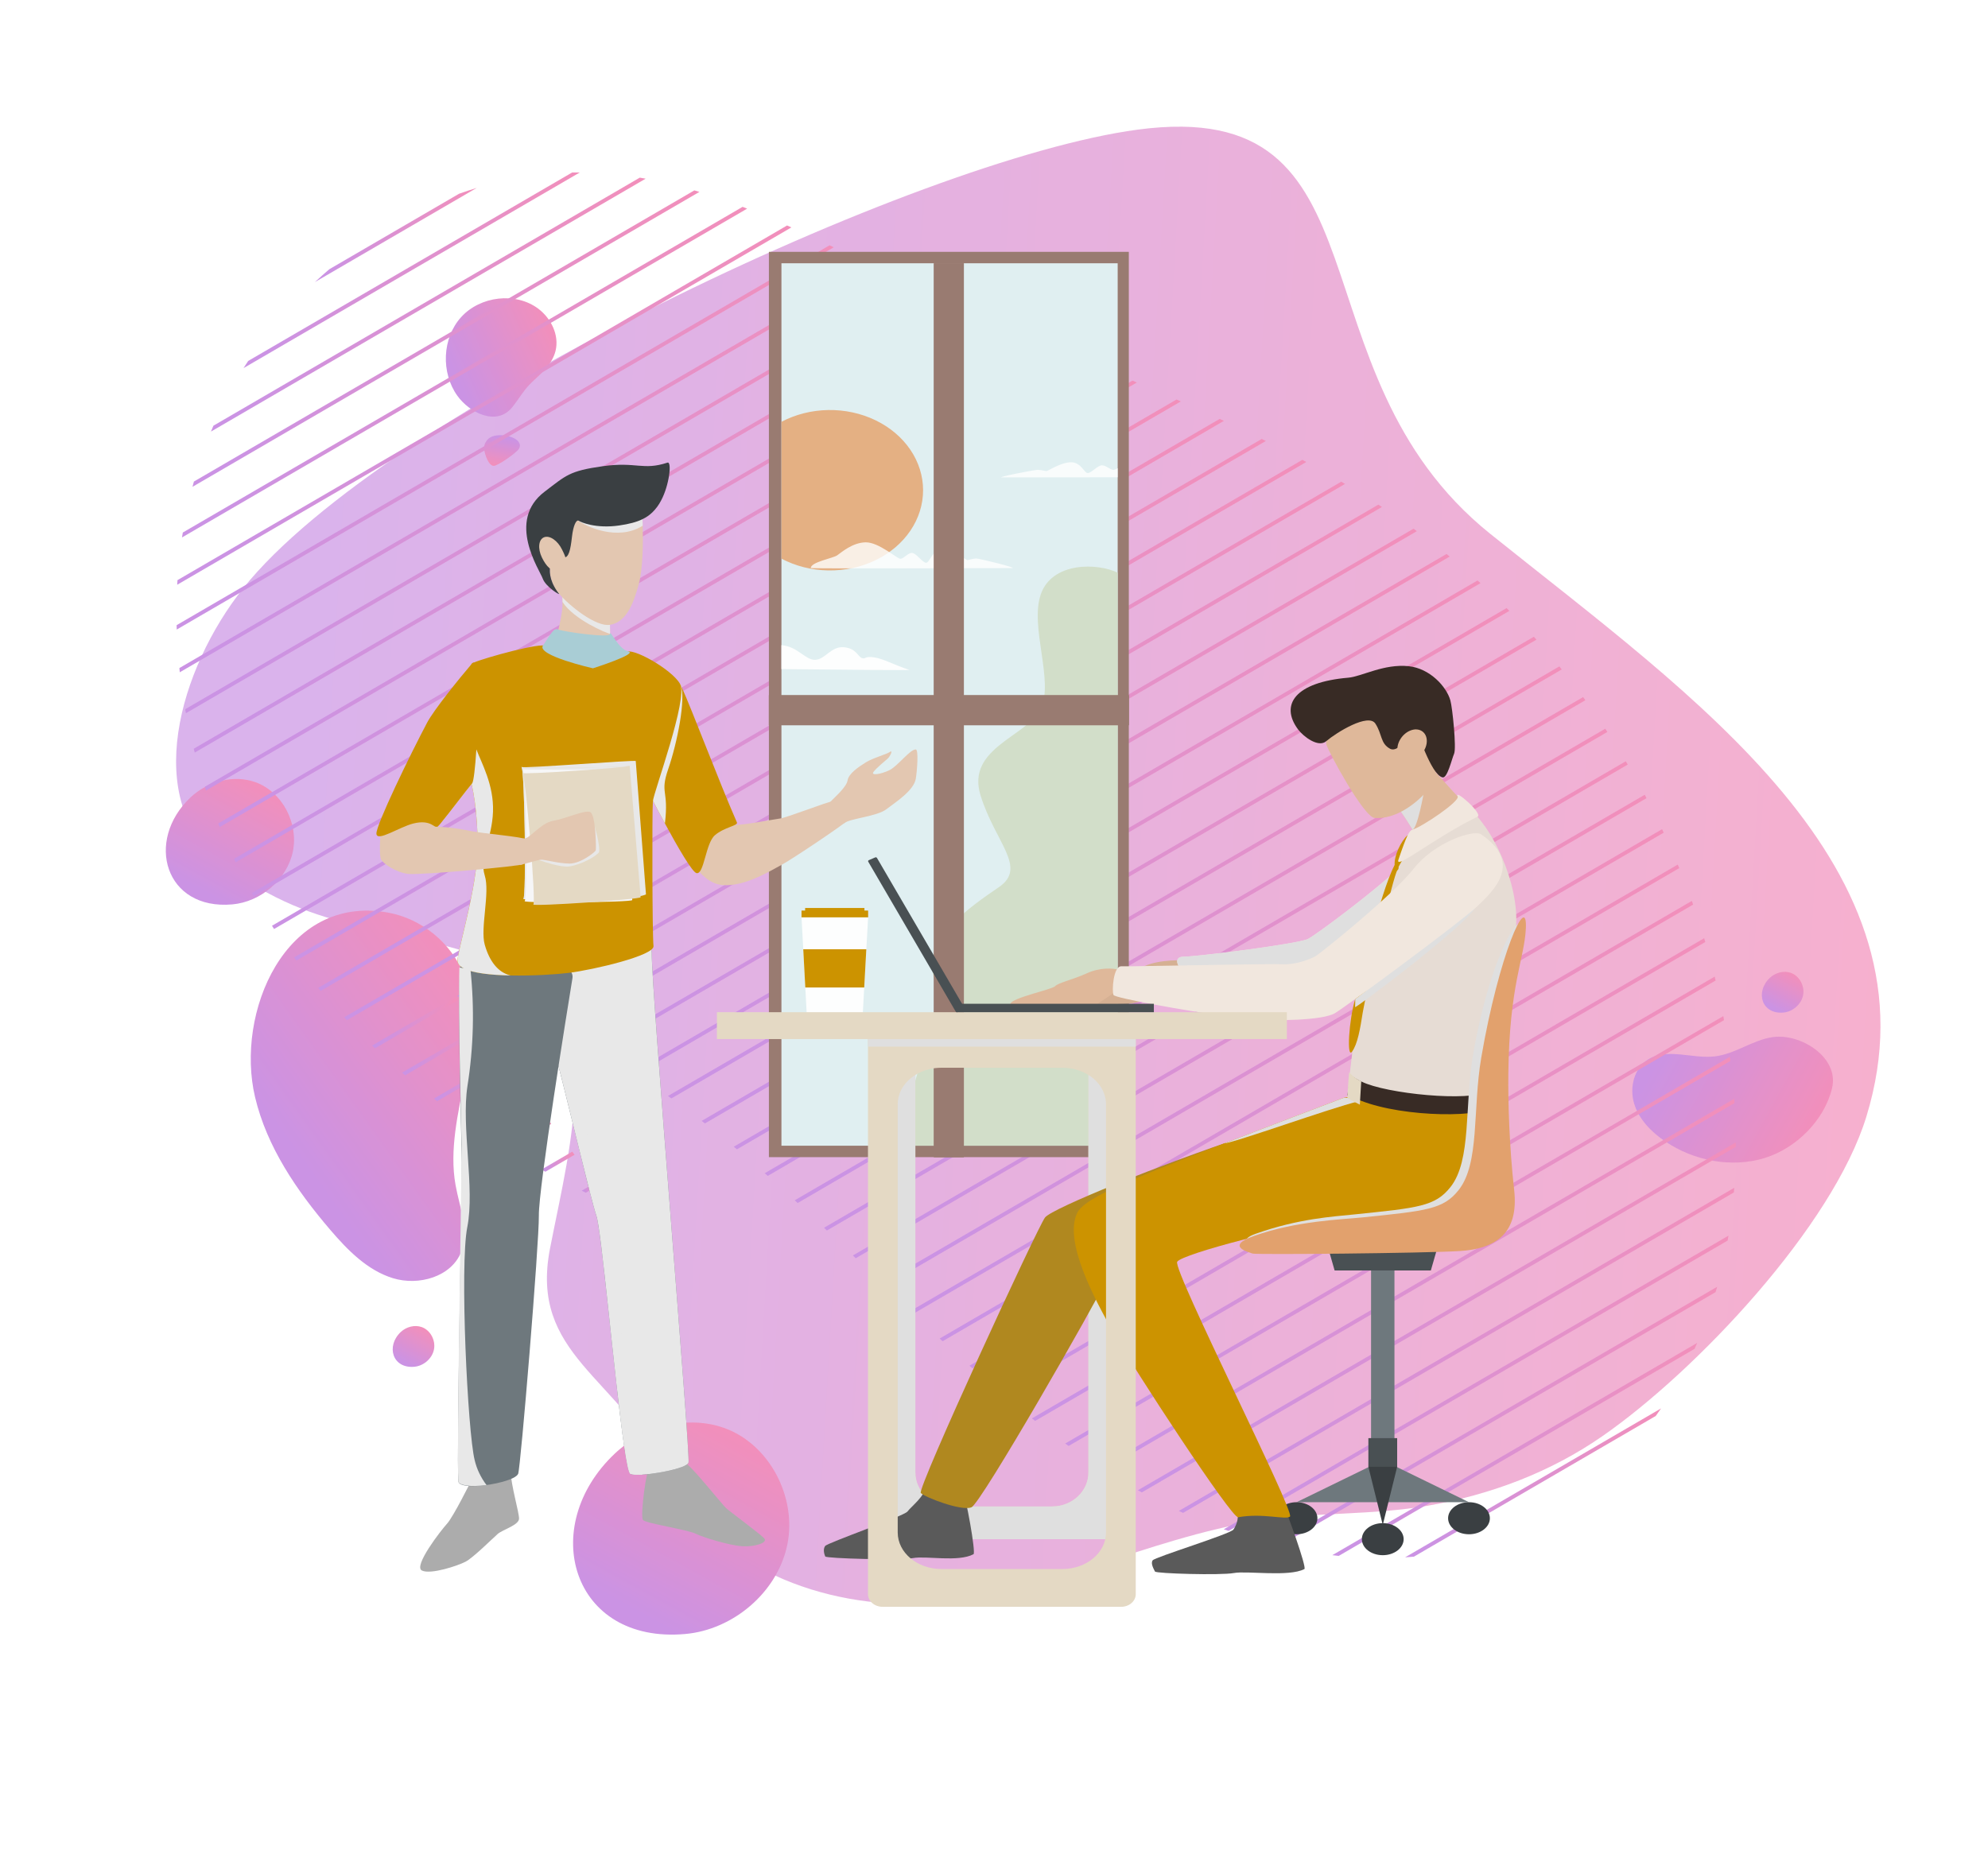 <svg width="199" height="186" viewBox="0 0 199 186" fill="none" xmlns="http://www.w3.org/2000/svg">
<g clip-path="url(#clip0)">
<g opacity="0.7">
<g opacity="0.7" filter="url(#filter0_d)">
<path d="M178.824 103.801C186.476 78.874 161.508 61.769 141.177 45.449C120.847 29.127 131.721 1.525 105.884 4.978C83.661 7.949 30.335 33.351 16.353 50.885C9.93 58.942 6.1 72.217 14.287 78.473C24.127 85.989 31.317 84.178 42.825 88.742C52.976 92.769 49.157 106.256 47.06 116.977C44.964 127.699 53.92 129.768 58.719 139.581C63.234 148.815 74.494 153.137 84.751 152.526C96.144 151.847 106.735 146.019 118.055 144.251C123.725 143.366 129.317 143.741 134.997 142.74C141.255 141.635 147.197 139.409 152.433 135.769C161.84 129.228 175.454 114.781 178.824 103.801Z" fill="url(#paint0_linear)"/>
</g>
<g filter="url(#filter1_d)">
<path d="M30.883 83.377C34.187 83.986 37.115 86.367 38.39 89.479C41.101 96.099 36.346 103.599 37.599 110.637C37.999 112.888 39.002 115.24 38.158 117.359C37.166 119.845 33.901 120.762 31.338 119.975C28.774 119.189 26.796 117.164 25.051 115.124C21.711 111.219 18.712 106.836 17.53 101.838C15.543 93.44 20.523 81.467 30.883 83.377Z" fill="url(#paint1_linear)"/>
</g>
<g filter="url(#filter2_d)">
<path d="M37.781 31.623C36.133 29.319 36.247 25.867 38.158 23.753C40.07 21.639 43.635 21.205 45.895 22.918C47.178 23.89 48.002 25.575 47.608 27.139C47.276 28.457 46.237 29.338 45.284 30.228C44.449 31.008 43.989 31.878 43.296 32.751C41.723 34.733 38.994 33.318 37.781 31.623Z" fill="url(#paint2_linear)"/>
</g>
<g filter="url(#filter3_d)">
<path d="M32.115 125.363C32.672 124.839 33.515 124.615 34.227 124.873C35.097 125.188 35.627 126.21 35.437 127.124C35.247 128.039 34.394 128.761 33.471 128.842C31.282 129.037 30.62 126.773 32.115 125.363Z" fill="url(#paint3_linear)"/>
</g>
<g filter="url(#filter4_d)">
<path d="M53.551 137.527C56.444 134.805 60.824 133.642 64.522 134.98C69.04 136.615 71.792 141.923 70.809 146.673C69.82 151.425 65.391 155.174 60.592 155.598C49.225 156.609 45.785 144.847 53.551 137.527Z" fill="url(#paint4_linear)"/>
</g>
<g filter="url(#filter5_d)">
<path d="M11.079 71.83C12.795 70.215 15.393 69.526 17.587 70.32C20.267 71.289 21.899 74.438 21.316 77.255C20.729 80.074 18.102 82.297 15.256 82.549C8.514 83.148 6.473 76.172 11.079 71.83Z" fill="url(#paint5_linear)"/>
</g>
<g filter="url(#filter6_d)">
<path d="M43.957 36.923C43.751 37.295 41.835 38.66 41.413 38.644C40.899 38.624 40.517 37.488 40.463 36.971C40.408 36.453 40.738 35.926 41.215 35.725C42.343 35.251 44.511 35.922 43.957 36.923Z" fill="url(#paint6_linear)"/>
</g>
<g filter="url(#filter7_d)">
<path d="M169.166 89.899C169.723 89.375 170.566 89.151 171.278 89.409C172.148 89.724 172.677 90.746 172.488 91.66C172.298 92.575 171.445 93.297 170.521 93.378C168.333 93.573 167.671 91.309 169.166 89.899Z" fill="url(#paint7_linear)"/>
</g>
<g filter="url(#filter8_d)">
<path d="M169.422 95.841C167.408 96.141 165.683 97.526 163.66 97.765C161.414 98.03 158.902 96.887 156.987 98.067C155.571 98.939 155.095 100.878 155.573 102.474C156.051 104.07 157.299 105.343 158.688 106.281C161.579 108.232 165.344 108.961 168.659 107.937C171.791 106.969 174.611 104.18 175.389 100.958C176.136 97.869 172.239 95.421 169.422 95.841Z" fill="url(#paint8_linear)"/>
</g>
<g filter="url(#filter9_d)">
<path d="M40.643 84.91C41.609 84.271 43.089 84.665 43.631 85.689C44.174 86.713 43.687 88.138 42.643 88.64C41.598 89.141 40.198 88.651 39.67 87.619C39.143 86.586 39.549 85.186 40.533 84.575" fill="url(#paint9_linear)"/>
</g>
<path d="M144.799 55.464L133.327 62.14L133.095 62.275L100.035 81.513L99.804 81.648L66.743 100.887L66.512 101.021L59.496 105.104C59.629 105.176 59.764 105.243 59.896 105.316L66.706 101.354L66.936 101.219L99.998 81.98L100.228 81.846L133.289 62.608L133.52 62.473L145.117 55.724C145.012 55.638 144.906 55.551 144.799 55.464Z" fill="url(#paint10_linear)"/>
<path d="M129.451 55.482L129.22 55.617L96.159 74.855L95.929 74.989L62.868 94.228L62.637 94.362L50.85 101.222C51.007 101.277 51.162 101.338 51.319 101.394L62.83 94.696L63.06 94.561L96.121 75.323L96.352 75.188L129.412 55.95L129.644 55.815L138.337 50.757C138.216 50.678 138.094 50.602 137.973 50.523L129.451 55.482Z" fill="url(#paint11_linear)"/>
<path d="M125.577 48.824L125.345 48.959L92.285 68.197L92.054 68.331L58.993 87.57L58.762 87.704L34.451 101.852C34.542 101.948 34.632 102.044 34.723 102.14L58.956 88.038L59.187 87.904L92.248 68.665L92.479 68.531L125.539 49.292L125.771 49.157L130.765 46.252C130.632 46.179 130.498 46.109 130.364 46.038L125.577 48.824Z" fill="url(#paint12_linear)"/>
<path d="M121.703 42.165L121.471 42.3L88.411 61.538L88.18 61.673L55.119 80.912L54.889 81.046L29.436 95.857C29.513 95.961 29.592 96.064 29.67 96.168L55.083 81.379L55.313 81.245L88.375 62.006L88.605 61.872L121.666 42.634L121.897 42.499L122.52 42.136C122.378 42.071 122.235 42.005 122.092 41.939L121.703 42.165Z" fill="url(#paint13_linear)"/>
<path d="M131.391 58.811L131.159 58.946L98.099 78.184L97.868 78.319L64.807 97.558L64.576 97.692L55.391 103.037C55.532 103.101 55.67 103.174 55.81 103.238L64.77 98.025L65.001 97.89L98.062 78.651L98.293 78.517L131.353 59.279L131.585 59.144L141.832 53.181C141.719 53.097 141.607 53.014 141.494 52.932L131.391 58.811Z" fill="url(#paint14_linear)"/>
<path d="M127.515 52.152L127.283 52.287L94.223 71.525L93.992 71.66L60.931 90.899L60.7 91.033L45.74 99.738C45.919 99.779 46.095 99.831 46.274 99.873L60.894 91.366L61.124 91.231L94.185 71.993L94.416 71.858L127.476 52.62L127.708 52.485L134.641 48.451C134.514 48.376 134.389 48.3 134.262 48.226L127.515 52.152Z" fill="url(#paint15_linear)"/>
<path d="M123.641 45.494L123.409 45.629L90.349 64.867L90.118 65.001L57.057 84.24L56.826 84.375L31.846 98.911C31.93 99.011 32.012 99.112 32.096 99.212L57.02 84.708L57.251 84.574L90.312 65.335L90.543 65.201L123.603 45.962L123.835 45.828L126.714 44.152C126.576 44.083 126.439 44.014 126.302 43.946L123.641 45.494Z" fill="url(#paint16_linear)"/>
<path d="M167.946 86.56L152.7 95.432L152.468 95.567L119.408 114.805L119.177 114.939L91.137 131.257C91.234 131.349 91.331 131.442 91.427 131.533L119.371 115.272L119.602 115.138L152.662 95.9L152.894 95.765L168.095 86.919C168.046 86.8 167.996 86.68 167.946 86.56Z" fill="url(#paint17_linear)"/>
<path d="M148.825 88.773L148.593 88.908L115.533 108.146L115.302 108.281L85.371 125.698C85.467 125.791 85.564 125.884 85.66 125.977L115.497 108.614L115.727 108.48L148.788 89.242L149.019 89.107L164.82 79.912C164.759 79.799 164.699 79.685 164.639 79.571L148.825 88.773Z" fill="url(#paint18_linear)"/>
<path d="M144.952 82.115L144.72 82.25L111.66 101.489L111.429 101.623L79.549 120.175C79.648 120.266 79.746 120.358 79.845 120.449L111.623 101.957L111.854 101.822L144.914 82.584L145.146 82.449L160.9 73.282C160.83 73.174 160.76 73.065 160.689 72.958L144.952 82.115Z" fill="url(#paint19_linear)"/>
<path d="M141.077 75.457L140.845 75.592L107.785 94.83L107.554 94.965L74.493 114.203L74.262 114.338L73.451 114.81C73.556 114.898 73.66 114.986 73.765 115.074L74.456 114.671L74.687 114.537L107.748 95.298L107.979 95.164L141.039 75.925L141.271 75.791L156.333 67.025C156.252 66.924 156.173 66.821 156.089 66.721L141.077 75.457Z" fill="url(#paint20_linear)"/>
<path d="M137.202 68.799L136.97 68.934L103.91 88.173L103.679 88.307L70.618 107.546L70.387 107.68L66.865 109.729C66.98 109.811 67.092 109.895 67.206 109.976L70.581 108.013L70.811 107.878L103.873 88.64L104.103 88.505L137.164 69.267L137.395 69.132L151.094 61.161C151 61.066 150.904 60.974 150.81 60.88L137.202 68.799Z" fill="url(#paint21_linear)"/>
<path d="M150.762 92.103L150.531 92.238L117.47 111.476L117.24 111.611L88.248 128.481C88.344 128.574 88.441 128.667 88.537 128.76L117.434 111.944L117.665 111.81L150.725 92.572L150.956 92.437L166.539 83.369C166.484 83.252 166.429 83.135 166.374 83.018L150.762 92.103Z" fill="url(#paint22_linear)"/>
<path d="M146.888 85.445L146.657 85.58L113.596 104.818L113.365 104.952L82.481 122.925C82.578 123.017 82.675 123.108 82.773 123.201L113.56 105.286L113.79 105.152L146.851 85.913L147.082 85.778L162.94 76.55C162.874 76.44 162.81 76.329 162.744 76.218L146.888 85.445Z" fill="url(#paint23_linear)"/>
<path d="M143.013 78.786L142.781 78.921L109.721 98.159L109.49 98.293L76.547 117.464C76.649 117.554 76.752 117.641 76.854 117.732L109.684 98.627L109.915 98.493L142.976 79.254L143.207 79.12L158.697 70.106C158.621 70.001 158.547 69.895 158.469 69.792L143.013 78.786Z" fill="url(#paint24_linear)"/>
<path d="M139.14 72.128L138.908 72.263L105.848 91.501L105.617 91.636L72.556 110.874L72.325 111.009L70.232 112.227C70.342 112.312 70.454 112.394 70.564 112.48L72.519 111.342L72.75 111.208L105.811 91.969L106.042 91.835L139.102 72.597L139.334 72.462L153.802 64.042C153.715 63.945 153.627 63.847 153.538 63.75L139.14 72.128Z" fill="url(#paint25_linear)"/>
<path d="M135.266 65.47L135.034 65.605L101.974 84.843L101.743 84.977L68.682 104.216L68.451 104.351L63.299 107.349C63.422 107.426 63.544 107.503 63.666 107.581L68.645 104.683L68.875 104.549L101.937 85.31L102.167 85.176L135.228 65.937L135.459 65.803L148.204 58.386C148.104 58.296 148.004 58.206 147.903 58.116L135.266 65.47Z" fill="url(#paint26_linear)"/>
<path d="M168.198 122.065L167.966 122.2L134.906 141.438L134.675 141.573L117.998 151.277C118.142 151.343 118.284 151.409 118.427 151.473L134.868 141.906L135.099 141.772L168.159 122.533L168.39 122.398L173.564 119.388C173.577 119.233 173.585 119.078 173.596 118.924L168.198 122.065Z" fill="url(#paint27_linear)"/>
<path d="M164.324 115.408L164.092 115.543L131.032 134.781L130.801 134.915L110.148 146.934C110.269 147.011 110.387 147.094 110.508 147.17L130.995 135.248L131.226 135.114L164.286 115.875L164.518 115.74L173.624 110.442C173.614 110.299 173.602 110.157 173.591 110.015L164.324 115.408Z" fill="url(#paint28_linear)"/>
<path d="M160.449 108.749L160.218 108.884L127.157 128.123L126.927 128.257L103.293 142.01C103.401 142.096 103.509 142.182 103.617 142.266L127.119 128.59L127.35 128.456L160.41 109.218L160.642 109.083L172.576 102.138C172.551 102.004 172.529 101.869 172.504 101.734L160.449 108.749Z" fill="url(#paint29_linear)"/>
<path d="M156.576 102.09L156.344 102.225L123.284 121.463L123.053 121.598L97.041 136.734C97.142 136.825 97.243 136.915 97.343 137.004L123.246 121.93L123.477 121.796L156.538 102.558L156.769 102.423L170.702 94.315C170.664 94.188 170.624 94.064 170.586 93.937L156.576 102.09Z" fill="url(#paint30_linear)"/>
<path d="M170.135 125.394L169.904 125.529L136.843 144.768L136.613 144.902L122.5 153.114C122.66 153.171 122.821 153.224 122.98 153.28L136.806 145.235L137.037 145.1L170.097 125.862L170.329 125.727L172.94 124.208C172.969 124.043 172.997 123.878 173.025 123.713L170.135 125.394Z" fill="url(#paint31_linear)"/>
<path d="M166.261 118.736L166.029 118.871L132.969 138.109L132.738 138.243L113.902 149.204C114.034 149.276 114.167 149.347 114.298 149.419L132.931 138.577L133.161 138.442L166.222 119.204L166.453 119.069L173.756 114.82C173.757 114.67 173.76 114.521 173.759 114.372L166.261 118.736Z" fill="url(#paint32_linear)"/>
<path d="M162.387 112.079L162.155 112.214L129.095 131.452L128.864 131.586L106.625 144.527C106.74 144.609 106.856 144.69 106.971 144.772L129.057 131.919L129.288 131.785L162.348 112.546L162.58 112.411L173.213 106.224C173.194 106.086 173.178 105.948 173.16 105.81L162.387 112.079Z" fill="url(#paint33_linear)"/>
<path d="M158.513 105.42L158.281 105.555L125.221 124.793L124.99 124.927L100.104 139.409C100.208 139.497 100.315 139.583 100.419 139.671L125.184 125.26L125.415 125.126L158.475 105.887L158.707 105.752L171.738 98.169C171.706 98.039 171.673 97.91 171.641 97.78L158.513 105.42Z" fill="url(#paint34_linear)"/>
<path d="M154.638 98.761L154.406 98.896L121.346 118.135L121.115 118.269L94.057 134.015C94.156 134.106 94.254 134.198 94.353 134.289L121.31 118.602L121.541 118.468L154.601 99.23L154.833 99.095L169.486 90.568C169.442 90.444 169.397 90.322 169.353 90.199L154.638 98.761Z" fill="url(#paint35_linear)"/>
<path d="M171.89 128.831L171.842 128.859L138.782 148.097L138.551 148.231L127.539 154.64C127.72 154.684 127.903 154.726 128.085 154.768L138.746 148.565L138.976 148.431L171.735 129.368C171.787 129.188 171.839 129.011 171.89 128.831Z" fill="url(#paint36_linear)"/>
<path d="M142.425 154.889L140.65 155.922C140.945 155.903 141.238 155.881 141.532 155.855L142.619 155.223L142.85 155.088L165.741 141.768C165.921 141.517 166.101 141.266 166.275 141.011L142.656 154.755L142.425 154.889Z" fill="url(#paint37_linear)"/>
<path d="M140.488 151.561L133.367 155.705C133.58 155.73 133.792 155.758 134.005 155.779L140.681 151.894L140.912 151.76L169.63 135.048C169.72 134.851 169.803 134.65 169.89 134.452L140.719 151.427L140.488 151.561Z" fill="url(#paint38_linear)"/>
<path d="M45.955 19.396L32.975 26.95C32.481 27.37 31.995 27.8 31.52 28.242L47.719 18.815C47.127 18.995 46.538 19.188 45.955 19.396Z" fill="url(#paint39_linear)"/>
<path d="M27.959 34.771L28.19 34.636L58.04 17.266C57.783 17.266 57.525 17.264 57.269 17.27L27.997 34.303L27.767 34.437L24.845 36.137C24.688 36.377 24.53 36.614 24.377 36.855L27.959 34.771Z" fill="url(#paint40_linear)"/>
<path d="M47.332 68.063L47.563 67.929L80.624 48.69L80.855 48.556L104.888 34.57C104.739 34.508 104.591 34.446 104.442 34.383L80.662 48.221L80.431 48.356L47.37 67.595L47.139 67.729L21.843 82.449C21.892 82.569 21.943 82.688 21.993 82.808L47.332 68.063Z" fill="url(#paint41_linear)"/>
<path d="M43.458 61.405L43.688 61.271L76.749 42.032L76.98 41.897L96.074 30.786C95.93 30.721 95.785 30.657 95.641 30.592L76.787 41.563L76.556 41.697L43.495 60.936L43.264 61.071L19.39 74.964C19.423 75.093 19.46 75.221 19.493 75.35L43.458 61.405Z" fill="url(#paint42_linear)"/>
<path d="M39.584 54.746L39.814 54.612L72.876 35.373L73.106 35.239L87.619 26.794C87.48 26.725 87.342 26.657 87.204 26.59L72.914 34.906L72.683 35.04L39.622 54.279L39.391 54.413L17.955 66.887C17.969 67.028 17.981 67.168 17.996 67.308L39.584 54.746Z" fill="url(#paint43_linear)"/>
<path d="M35.709 48.088L35.94 47.954L69.001 28.715L69.232 28.581L79.219 22.769C79.075 22.704 78.931 22.639 78.788 22.574L69.038 28.248L68.808 28.382L35.746 47.621L35.516 47.755L17.766 58.084C17.756 58.237 17.747 58.392 17.738 58.546L35.709 48.088Z" fill="url(#paint44_linear)"/>
<path d="M31.833 41.429L32.063 41.295L65.124 22.056L65.355 21.922L70.012 19.212C69.843 19.16 69.672 19.113 69.502 19.063L65.162 21.589L64.931 21.723L31.87 40.962L31.639 41.096L19.41 48.213C19.36 48.388 19.315 48.565 19.268 48.741L31.833 41.429Z" fill="url(#paint45_linear)"/>
<path d="M45.395 64.734L45.626 64.599L78.687 45.36L78.917 45.226L100.449 32.696C100.302 32.633 100.154 32.571 100.007 32.507L78.724 44.892L78.493 45.026L45.432 64.265L45.202 64.399L20.502 78.772C20.543 78.898 20.582 79.022 20.624 79.148L45.395 64.734Z" fill="url(#paint46_linear)"/>
<path d="M41.521 58.076L41.752 57.941L74.813 38.703L75.044 38.568L91.796 28.82C91.655 28.753 91.515 28.686 91.376 28.618L74.85 38.234L74.62 38.368L41.559 57.607L41.328 57.742L18.538 71.004C18.562 71.138 18.587 71.272 18.612 71.407L41.521 58.076Z" fill="url(#paint47_linear)"/>
<path d="M37.647 51.418L37.877 51.283L70.939 32.044L71.169 31.91L83.459 24.759C83.319 24.691 83.179 24.624 83.04 24.557L70.977 31.577L70.746 31.711L37.685 50.95L37.454 51.084L17.68 62.592C17.683 62.738 17.685 62.885 17.69 63.031L37.647 51.418Z" fill="url(#paint48_linear)"/>
<path d="M33.772 44.759L34.002 44.624L67.064 25.386L67.294 25.251L74.79 20.889C74.638 20.829 74.486 20.767 74.335 20.709L67.101 24.919L66.87 25.053L33.809 44.292L33.578 44.426L18.3 53.317C18.273 53.481 18.243 53.645 18.217 53.81L33.772 44.759Z" fill="url(#paint49_linear)"/>
<path d="M29.896 38.101L30.127 37.967L63.188 18.728L63.419 18.594L64.631 17.888C64.434 17.853 64.237 17.819 64.041 17.786L63.225 18.261L62.995 18.395L29.933 37.634L29.703 37.768L21.364 42.621C21.281 42.817 21.198 43.013 21.117 43.21L29.896 38.101Z" fill="url(#paint50_linear)"/>
<path d="M52.835 109.426L52.602 109.117L46.815 112.484C46.931 112.565 47.049 112.644 47.167 112.725L52.835 109.426Z" fill="url(#paint51_linear)"/>
<path d="M48.154 103.238L47.919 102.929L40.244 107.396C40.347 107.485 40.449 107.574 40.552 107.662L48.154 103.238Z" fill="url(#paint52_linear)"/>
<path d="M51.206 74.721L51.437 74.587L84.498 55.348L84.729 55.214L113.803 38.295C113.655 38.232 113.507 38.169 113.359 38.106L84.535 54.879L84.305 55.014L51.244 74.252L51.013 74.387L25.211 89.401C25.275 89.513 25.341 89.624 25.405 89.735L51.206 74.721Z" fill="url(#paint53_linear)"/>
<path d="M50.495 106.331L50.26 106.022L43.432 109.996C43.542 110.081 43.651 110.165 43.761 110.25L50.495 106.331Z" fill="url(#paint54_linear)"/>
<path d="M37.542 104.957L45.812 100.145L45.578 99.835L37.248 104.683C37.345 104.774 37.445 104.865 37.542 104.957Z" fill="url(#paint55_linear)"/>
<path d="M53.145 78.05L53.376 77.916L86.437 58.677L86.668 58.543L118.206 40.19C118.061 40.126 117.915 40.062 117.768 39.998L86.475 58.209L86.244 58.343L53.183 77.582L52.952 77.716L27.225 92.688C27.295 92.796 27.363 92.904 27.434 93.012L53.145 78.05Z" fill="url(#paint56_linear)"/>
<path d="M23.587 86.338L49.271 71.392L49.502 71.258L82.563 52.019L82.794 51.885L109.355 36.429C109.206 36.367 109.057 36.304 108.907 36.242L82.6 51.551L82.369 51.685L49.308 70.924L49.077 71.058L23.419 85.99C23.475 86.106 23.529 86.223 23.587 86.338Z" fill="url(#paint57_linear)"/>
<path d="M57.517 115.615L57.283 115.306L54.205 117.097C54.336 117.17 54.465 117.243 54.596 117.315L57.517 115.615Z" fill="url(#paint58_linear)"/>
<path d="M59.857 118.709L59.622 118.399L58.227 119.211C58.364 119.28 58.502 119.349 58.639 119.417L59.857 118.709Z" fill="url(#paint59_linear)"/>
<path d="M50.404 114.852C50.527 114.929 50.651 115.005 50.775 115.081L55.176 112.52L54.942 112.211L50.404 114.852Z" fill="url(#paint60_linear)"/>
</g>
<path d="M112.995 25.215H76.967V115.855H112.995V25.215Z" fill="#997B71"/>
<path d="M111.88 26.359H78.223V114.71H111.88V26.359Z" fill="#E0EFF1"/>
<path d="M92.402 49.085C92.401 50.512 91.959 51.913 91.122 53.144C90.285 54.375 89.082 55.392 87.638 56.089C86.194 56.787 84.561 57.14 82.906 57.113C81.251 57.086 79.635 56.679 78.223 55.934V42.232C79.635 41.487 81.252 41.08 82.907 41.053C84.563 41.026 86.196 41.38 87.641 42.078C89.085 42.776 90.287 43.793 91.124 45.025C91.961 46.256 92.402 47.658 92.402 49.085Z" fill="#E4B083"/>
<path opacity="0.79" d="M81.158 56.871C81.167 56.27 83.372 55.898 83.8 55.603C84.227 55.307 85.334 54.319 86.653 54.299C87.971 54.279 89.79 55.941 90.125 55.944C90.46 55.948 90.873 55.352 91.291 55.357C91.71 55.362 92.339 56.339 92.705 56.343C93.07 56.347 93.359 54.965 94.365 54.953C95.371 54.941 96.704 56.077 96.829 56.078C96.955 56.08 97.36 55.922 97.725 55.915C98.001 55.91 101.962 56.88 101.29 56.877C99.388 56.869 81.157 56.952 81.158 56.871Z" fill="white"/>
<path opacity="0.79" d="M111.88 46.881V47.786C106.795 47.794 101.168 47.803 100.296 47.799C99.622 47.799 103.586 47.034 103.865 47.038C104.23 47.043 104.63 47.165 104.757 47.165C104.884 47.161 106.222 46.273 107.226 46.282C108.23 46.287 108.518 47.362 108.883 47.362C109.249 47.358 109.877 46.593 110.298 46.588C110.719 46.584 111.129 47.047 111.464 47.043C111.54 47.043 111.682 46.977 111.88 46.881Z" fill="white"/>
<path d="M91.019 67.068C91.162 67.115 84.568 67.063 78.223 66.99V64.592C79.877 64.736 80.618 66.107 81.611 66.063C82.619 66.016 83.177 64.704 84.449 64.801C85.722 64.893 85.888 65.78 86.295 65.893C86.696 66.008 86.523 65.678 87.476 65.814C88.43 65.945 89.416 66.544 91.019 67.068Z" fill="#FDFEFE"/>
<path d="M111.879 57.34V114.71H91.642C88.788 111.764 94.872 102.249 93.543 98.15C92.21 94.054 97.153 90.776 100.007 88.809C102.856 86.843 99.627 84.382 98.151 79.631C96.681 74.875 102.856 73.73 104.189 70.951C105.517 68.171 103.049 62.747 104.189 59.49C105.33 56.23 109.892 56.357 111.879 57.34Z" fill="#D2DEC9"/>
<path d="M94.981 26.36V115.856" stroke="#997B71" stroke-width="3" stroke-miterlimit="10"/>
<path d="M94.981 26.36V115.856" stroke="#997B71" stroke-width="3" stroke-miterlimit="10"/>
<path d="M112.996 71.107H76.965" stroke="#997B71" stroke-width="3" stroke-miterlimit="10"/>
<path d="M112.996 71.107H76.965" stroke="#997B71" stroke-width="3" stroke-miterlimit="10"/>
<path d="M86.9 91.843L86.72 95.041L86.51 98.87L86.371 101.379H80.745L80.612 98.87L80.407 95.041L80.232 91.843H86.9Z" fill="#FDFEFE"/>
<path d="M86.719 95.042L86.509 98.87H80.611L80.406 95.042H86.719Z" fill="#CC9300"/>
<path d="M86.9 91.166H80.232V91.844H86.9V91.166Z" fill="#CC9300"/>
<path d="M86.531 90.908H80.594V91.423H86.531V90.908Z" fill="#CC9300"/>
<path d="M108.951 107.609V147.435C108.951 149.31 107.321 150.83 105.316 150.83H95.262C93.257 150.83 91.627 149.31 91.627 147.435V107.609C91.625 107.261 91.683 106.915 91.8 106.582C92.261 105.208 93.641 104.214 95.262 104.214H105.316C106.936 104.214 108.316 105.208 108.778 106.582C108.894 106.915 108.953 107.261 108.951 107.609ZM89.156 103.657V154.104H111.423V103.657H89.156Z" fill="#E4D9C4"/>
<g style="mix-blend-mode:multiply">
<path d="M108.951 107.609V147.435C108.951 149.31 107.321 150.83 105.316 150.83H95.262C93.257 150.83 91.627 149.31 91.627 147.435V107.609C91.625 107.261 91.683 106.915 91.8 106.582C92.261 105.208 93.641 104.214 95.262 104.214H105.316C106.936 104.214 108.316 105.208 108.778 106.582C108.894 106.915 108.953 107.261 108.951 107.609ZM89.156 103.657V154.104H111.423V103.657H89.156Z" fill="#DFDFDF"/>
</g>
<path d="M92.558 148.889C92.753 149.645 91.168 150.878 90.839 151.334C90.51 151.79 82.831 154.464 82.596 154.788C82.36 155.113 82.513 155.633 82.607 155.836C82.701 156.039 90.084 156.239 91.401 155.996C92.718 155.752 95.905 156.425 97.447 155.611C97.707 155.474 96.673 149.742 96.343 149.176C96.014 148.611 92.37 148.159 92.558 148.889Z" fill="#5A5A5A"/>
<path d="M141.962 84.186C141.803 83.801 141.613 83.425 141.392 83.063C141.084 82.541 140.674 81.902 140.175 81.182C140.145 81.141 140.121 81.097 140.101 81.051C140.081 81.011 140.065 80.969 140.054 80.927C140.048 80.912 140.044 80.898 140.042 80.883C139.586 79.238 141.806 74.788 142.079 75.316C142.371 75.884 145.582 79.433 146.394 80.237C147.061 80.9 142.083 84.509 141.962 84.186Z" fill="#DFB89A"/>
<g style="mix-blend-mode:multiply">
<path d="M142.573 79.117C142.495 79.497 141.89 82.942 141.391 83.063C141.083 82.542 140.673 81.903 140.174 81.183C140.144 81.141 140.12 81.097 140.1 81.051C140.08 80.998 140.064 80.957 140.053 80.927C140.047 80.913 140.043 80.898 140.041 80.883C140.041 80.792 142.573 79.117 142.573 79.117Z" fill="#DFDFDF"/>
</g>
<path d="M132.763 74.518C132.964 75.26 136.522 81.82 137.603 81.894C140.753 82.113 143.645 78.534 143.748 77.843C143.851 77.152 142.378 72.09 141.402 71.516C140.425 70.942 138.385 69.842 137.306 69.959C136.227 70.076 132.481 73.472 132.763 74.518Z" fill="#DFB89A"/>
<path d="M144.392 77.835C144.878 77.963 145.315 76.015 145.558 75.459C145.801 74.902 145.395 70.874 145.182 70.121C144.791 68.737 143.132 66.926 141.016 66.701C138.524 66.437 136.308 67.738 134.97 67.851C129.656 68.301 128.094 70.549 129.936 73.029C130.471 73.75 131.963 74.882 132.749 74.214C133.818 73.307 136.98 71.371 137.678 72.451C138.377 73.532 138.169 74.429 139.133 74.958C140.096 75.486 141.41 73.045 141.658 73.05C141.907 73.054 143.191 77.52 144.392 77.835Z" fill="#382B25"/>
<path d="M142.576 75.097C143.028 74.28 142.847 73.392 142.171 73.114C141.495 72.835 140.58 73.273 140.128 74.09C139.675 74.908 139.857 75.796 140.533 76.074C141.209 76.352 142.123 75.915 142.576 75.097Z" fill="#DFB89A"/>
<path d="M124.461 113.826C116.364 116.515 105.343 120.963 104.611 121.892C103.878 122.822 91.783 149.061 92.173 149.481C92.564 149.902 96.27 151.332 97.246 150.911C98.221 150.491 109.731 130.391 110.804 128.036C111.877 125.682 124.461 113.826 124.461 113.826Z" fill="#B0881F"/>
<path d="M139.585 126.558H137.244V144.531H139.585V126.558Z" fill="#6E787D"/>
<path d="M138.416 150.403H129.783L138.416 146.193V150.403Z" fill="#6E787D"/>
<path d="M138.414 150.403H147.046L138.414 146.193V150.403Z" fill="#6E787D"/>
<path d="M139.857 143.988H136.975V146.87H139.857V143.988Z" fill="#495053"/>
<path d="M138.416 152.679L139.857 146.858H136.975L138.416 152.679Z" fill="#3A3F42"/>
<path d="M147.046 153.612C148.201 153.612 149.137 152.894 149.137 152.008C149.137 151.122 148.201 150.403 147.046 150.403C145.891 150.403 144.955 151.122 144.955 152.008C144.955 152.894 145.891 153.612 147.046 153.612Z" fill="#3A3F42"/>
<path d="M138.415 155.708C139.57 155.708 140.506 154.989 140.506 154.103C140.506 153.217 139.57 152.499 138.415 152.499C137.26 152.499 136.324 153.217 136.324 154.103C136.324 154.989 137.26 155.708 138.415 155.708Z" fill="#3A3F42"/>
<path d="M129.782 153.612C130.937 153.612 131.873 152.894 131.873 152.008C131.873 151.122 130.937 150.403 129.782 150.403C128.628 150.403 127.691 151.122 127.691 152.008C127.691 152.894 128.628 153.612 129.782 153.612Z" fill="#3A3F42"/>
<path d="M123.845 151.163C124.009 151.839 123.875 152.544 123.469 153.14C123.139 153.596 115.618 155.897 115.383 156.222C115.148 156.546 115.521 157.141 115.615 157.344C115.709 157.547 122.195 157.737 123.512 157.494C124.829 157.25 129.029 157.908 130.572 157.095C130.832 156.957 128.784 151.24 128.455 150.674C128.125 150.109 123.657 150.433 123.845 151.163Z" fill="#5A5A5A"/>
<path d="M148.271 110.348C147.939 111.646 147.916 118.018 146.242 119.905C144.568 121.792 136.671 122.128 133.16 122.367C129.648 122.606 118.325 125.533 117.838 126.327C117.35 127.121 129.66 151.391 129.129 151.842C128.704 152.199 126.411 151.46 123.94 151.909C123.286 152.028 113.429 136.957 111.478 133.465C109.527 129.973 106.472 124.312 107.822 121.456C108.474 120.077 111.981 118.536 122.527 114.482H122.531C125.766 113.238 129.66 111.758 134.342 109.975C134.357 109.968 134.369 109.965 134.377 109.961C135.793 109.423 148.599 109.05 148.271 110.348Z" fill="#CC9300"/>
<g style="mix-blend-mode:multiply">
<path d="M135.93 110.281C133.23 110.926 123.682 114.378 122.531 114.482C125.766 113.238 129.66 111.757 134.342 109.974C134.357 109.968 134.369 109.964 134.377 109.961C134.985 109.749 135.93 110.281 135.93 110.281Z" fill="#DFDFDF"/>
</g>
<path d="M143.228 127.201H133.596L132.416 123.08H144.414L143.228 127.201Z" fill="#495053"/>
<path d="M119.086 96.218C118.52 96.083 116.011 96.072 114.631 96.703C113.251 97.334 111.788 97.64 111.495 97.976C111.203 98.313 107.053 99.573 106.879 100.182C106.754 100.622 111.913 100.558 112.872 100.499C113.897 100.436 115.69 99.899 115.836 99.688C115.982 99.478 121.915 96.891 119.086 96.218Z" fill="#D5B093"/>
<path d="M140.92 83.602C140.234 84.214 139.547 85.655 139.605 86.602C139.663 87.55 140.078 87.207 140.171 87.033C140.263 86.858 140.92 83.602 140.92 83.602Z" fill="#CC9300"/>
<path d="M139.753 87.16C137.57 89.224 131.9 93.499 130.943 94.003C129.987 94.508 119.745 95.787 118.501 95.785C117.258 95.783 118.063 97.094 118.501 97.22C118.94 97.346 132.495 97.598 134.35 96.463C136.205 95.328 142.795 86.434 142.573 85.993C142.35 85.551 141.545 85.466 139.753 87.16Z" fill="#F1E7DE"/>
<g style="mix-blend-mode:multiply">
<path d="M134.348 96.461C132.838 97.39 123.552 97.393 119.932 97.292C119.108 97.272 118.582 97.242 118.5 97.218C118.063 97.094 117.259 95.782 118.5 95.785C118.671 95.785 119.011 95.762 119.471 95.718C122.374 95.449 130.119 94.436 130.942 94.002C131.898 93.498 137.568 89.225 139.753 87.159C141.544 85.464 142.351 85.552 142.573 85.993C142.795 86.433 136.206 95.328 134.348 96.461Z" fill="#DFDFDF"/>
</g>
<path d="M134.879 109.674C135.257 109.915 135.584 109.954 136.26 110.216C140.595 111.9 148.669 111.963 149.894 110.612C149.822 110.038 149.3 108.082 149.246 107.973L135.184 107.593C135.175 107.647 135.166 107.701 135.156 107.764C135.066 108.353 134.951 109.022 134.879 109.674Z" fill="#382B25"/>
<path d="M151.181 95.15C149.574 98.601 151.079 106.299 149.176 109.043C148.27 110.348 139.999 109.693 136.799 108.508C136.147 108.266 135.088 107.688 135.118 107.448C136.234 98.447 135.643 98.511 135.483 97.095C135.292 95.4 139.039 88.348 140.974 85.085C141.271 84.584 141.513 84.23 141.669 84.082C142.293 83.494 143.183 82.932 143.842 82.421C145.239 81.334 146.257 80.281 146.288 80.089C146.3 80.032 146.565 80.194 147.334 81.082C147.336 81.084 147.338 81.086 147.338 81.088C147.599 81.391 147.915 81.781 148.302 82.273C150.689 85.32 152.878 91.496 151.181 95.15Z" fill="#E6DCD4"/>
<path d="M134.865 109.898C135.14 110.144 135.773 110.406 136.121 110.602L136.261 108.26C135.73 108.023 135.487 107.799 135.042 107.376C134.985 107.966 134.909 109.246 134.865 109.898Z" fill="#E4D9C4"/>
<path d="M139.605 86.602C138.039 89.6 136.29 97.978 135.658 100.025C135.027 102.072 134.783 106.046 135.339 105.294C135.895 104.542 136.155 103.014 136.416 101.346C136.676 99.678 139.517 87.449 139.873 87.144C140.228 86.84 139.735 86.353 139.605 86.602Z" fill="#CC9300"/>
<g style="mix-blend-mode:multiply">
<path d="M135.658 100.025C137.295 98.914 148.696 89.149 147.596 90.991C146.496 92.834 135.627 101.041 135.645 100.829C135.663 100.616 135.658 100.025 135.658 100.025Z" fill="#DFDFDF"/>
</g>
<g style="mix-blend-mode:multiply">
<path d="M152.545 93.625C152.727 89.808 149.213 95.338 147.458 105.584C146.574 110.738 147.324 116.159 145.191 118.853C143.662 120.785 141.957 120.93 135.653 121.581C133.372 121.816 130.006 122 125.708 123.522C122.716 124.581 127.976 125.015 128.269 125.141C128.562 125.267 141.716 125.179 145.3 124.958C148.885 124.737 151.238 123.208 150.751 118.853C150.263 114.498 150.135 110.04 150.165 107.266C150.263 98.267 152.399 96.683 152.545 93.625Z" fill="#DFDFDF"/>
</g>
<path d="M152.738 92.963C152.92 89.146 150.032 95.637 148.276 105.882C147.393 111.037 148.143 116.457 146.009 119.151C144.48 121.083 142.776 121.229 136.472 121.879C134.19 122.115 129.824 122.221 125.526 123.742C122.533 124.802 125.087 125.382 125.379 125.508C125.672 125.634 142.535 125.477 146.119 125.256C149.704 125.035 152.057 123.507 151.569 119.151C151.082 114.796 150.954 110.338 150.984 107.564C151.082 98.565 152.592 96.022 152.738 92.963Z" fill="#E2A16D"/>
<path d="M111.968 97.081C111.402 96.947 110.143 96.829 108.763 97.46C107.383 98.091 105.92 98.397 105.627 98.733C105.335 99.07 101.311 99.889 101.137 100.499C101.011 100.939 106.277 100.832 107.237 100.773C108.261 100.71 109.822 100.655 109.968 100.445C110.114 100.235 114.796 97.754 111.968 97.081Z" fill="#DFB89A"/>
<path d="M147.892 90.723C146.37 92.196 134.923 100.653 133.651 101.427C132.379 102.201 127.599 102.214 125.254 102.066C123.37 101.948 115.726 100.697 112.703 100.001C111.961 99.832 111.497 99.695 111.462 99.617C111.286 99.22 111.438 96.714 112.242 96.748C112.359 96.751 112.761 96.751 113.366 96.744C116.901 96.697 127.369 96.478 128.43 96.542C129.675 96.617 131.216 96.008 131.692 95.732C132.168 95.459 139.417 89.643 141.505 86.979C143.596 84.311 147.521 83.033 148.251 83.527C152.562 86.451 149.394 89.273 147.892 90.723Z" fill="#F1E7DE"/>
<path d="M128.816 101.343H71.762V104.034H128.816V101.343Z" fill="#E4D9C4"/>
<path d="M115.502 100.499H95.75V101.341H115.502V100.499Z" fill="#495053"/>
<path d="M87.785 85.897L96.539 100.905C96.547 100.918 96.552 100.933 96.553 100.948C96.555 100.963 96.552 100.978 96.547 100.993C96.541 101.007 96.533 101.021 96.521 101.032C96.51 101.044 96.496 101.053 96.48 101.06L95.847 101.334C95.831 101.341 95.814 101.345 95.796 101.346C95.779 101.347 95.761 101.346 95.745 101.341C95.728 101.336 95.712 101.328 95.699 101.319C95.686 101.309 95.675 101.296 95.667 101.283L86.912 86.276C86.896 86.248 86.894 86.216 86.905 86.187C86.916 86.158 86.94 86.134 86.972 86.12L87.605 85.846C87.636 85.832 87.673 85.83 87.707 85.839C87.741 85.849 87.769 85.87 87.785 85.897Z" fill="#495053"/>
<path d="M86.885 103.267V159.61C86.885 159.946 87.04 160.269 87.315 160.506C87.591 160.744 87.965 160.877 88.355 160.877H112.219C112.412 160.877 112.604 160.845 112.782 160.781C112.96 160.717 113.122 160.624 113.259 160.506C113.395 160.389 113.504 160.249 113.577 160.095C113.651 159.941 113.689 159.777 113.689 159.61V103.267H86.885ZM110.712 153.436C110.712 155.455 108.754 157.093 106.338 157.093H94.239C91.824 157.093 89.862 155.455 89.862 153.436V110.556C89.864 109.976 90.029 109.405 90.342 108.891C90.656 108.378 91.108 107.937 91.66 107.606C92.415 107.147 93.316 106.901 94.239 106.903H106.338C107.26 106.901 108.16 107.145 108.914 107.603C109.467 107.934 109.919 108.376 110.232 108.89C110.545 109.404 110.71 109.976 110.712 110.556V153.436Z" fill="#E4D9C4"/>
<g style="mix-blend-mode:multiply">
<path d="M134.342 109.975C129.66 111.758 125.766 113.238 122.531 114.482H122.527" fill="#DFDFDF"/>
</g>
<g style="mix-blend-mode:multiply">
<path d="M113.69 104.034H86.887V104.789H113.69V104.034Z" fill="#DFDFDF"/>
</g>
<path d="M145.913 79.74C145.498 78.893 148.49 81.479 147.901 81.767C143.532 83.908 139.618 87.153 139.98 86.085C140.822 83.6 141.073 83.154 141.392 83.063C142.341 82.792 146.153 80.229 145.913 79.74Z" fill="#F1E7DE"/>
<path d="M58.212 70.468C57.586 70.468 53.793 65.105 54.039 65.042C54.28 64.979 55.702 63.722 55.819 63.311C55.899 63.027 56.334 61.412 56.309 60.27C56.297 59.894 56.29 59.556 56.283 59.313C56.279 59.237 56.276 59.171 56.276 59.114C56.257 58.452 61.306 59.739 61.166 60.494C61.097 60.869 61.064 61.674 61.057 62.432C61.057 62.804 61.06 63.167 61.071 63.464C61.073 63.677 61.092 63.89 61.13 64.101C61.236 64.477 62.488 65.105 62.869 65.512C63.253 65.919 58.838 70.468 58.212 70.468Z" fill="#E3C7B1"/>
<g style="mix-blend-mode:multiply">
<path d="M61.072 63.463C60.672 63.384 57.451 62.036 56.309 60.269C56.298 59.893 56.291 59.556 56.283 59.312C57.345 59.575 60.592 61.696 61.057 62.431C61.057 62.803 61.061 63.166 61.072 63.463Z" fill="#E8E8E8"/>
</g>
<path d="M63.929 58.531C63.405 60.427 62.709 62.288 61.058 62.558C59.662 62.786 56.991 60.672 55.901 59.372C55.894 59.365 55.887 59.354 55.88 59.347C55.72 59.165 55.586 58.967 55.479 58.758C55.435 58.664 55.395 58.572 55.358 58.485C55.329 58.422 55.304 58.359 55.282 58.299C55.238 58.194 55.2 58.086 55.169 57.977C55.133 57.854 55.107 57.735 55.085 57.619C55.071 57.532 55.06 57.444 55.052 57.356C55.049 57.314 55.045 57.272 55.045 57.234C55.012 56.529 55.18 55.59 55.471 53.592C55.763 51.618 57.177 51.429 57.928 51.766C58.07 51.829 58.383 51.85 58.802 51.843C60.595 51.822 64.283 51.321 64.305 51.766C64.308 51.832 64.312 51.906 64.312 51.983C64.323 52.176 64.33 52.397 64.338 52.635C64.378 54.3 64.367 56.953 63.929 58.531Z" fill="#E3C7B1"/>
<g style="mix-blend-mode:multiply">
<path d="M64.311 51.983C64.322 52.176 64.329 52.396 64.336 52.635H64.333C61.815 54.23 58.619 52.684 57.853 52.116L57.861 52.112L58.801 51.843L63.71 50.434C63.71 50.434 65.058 50.693 65.277 51.324C65 51.589 64.674 51.812 64.311 51.983Z" fill="#E8E8E8"/>
</g>
<path d="M66.177 50.108C65.952 50.552 65.649 50.962 65.277 51.324C65 51.589 64.673 51.812 64.311 51.983C63.71 52.274 62.959 52.471 61.979 52.611C59.632 52.954 58.116 52.274 57.926 52.138C57.908 52.123 57.885 52.114 57.861 52.113C57.671 52.11 57.387 52.583 57.252 53.764C57.103 55.082 56.931 55.825 56.458 55.818C55.849 55.811 55.16 56.056 55.066 56.733C55.041 56.899 55.034 57.067 55.044 57.234C55.044 57.273 55.047 57.315 55.051 57.357C55.059 57.444 55.069 57.532 55.084 57.62C55.106 57.735 55.131 57.854 55.168 57.977C55.199 58.086 55.236 58.194 55.281 58.3C55.303 58.359 55.328 58.422 55.357 58.485C55.498 58.786 55.673 59.075 55.878 59.347C55.886 59.355 55.893 59.365 55.9 59.372C55.915 59.397 55.937 59.421 55.955 59.446C56.108 59.642 54.629 58.769 54.326 57.925C54.027 57.076 50.656 52.155 54.516 49.228C56.672 47.593 56.972 47.15 60.346 46.676C63.721 46.203 64.351 47.13 66.814 46.319C67.273 46.168 67 48.587 66.177 50.108Z" fill="#3A3F42"/>
<path d="M56.262 55.024C56.7 55.925 56.953 56.344 55.766 57.009C55.25 57.298 54.685 56.722 54.247 55.821C53.809 54.919 53.906 54.011 54.462 53.791C55.018 53.571 55.824 54.123 56.262 55.024Z" fill="#E3C7B1"/>
<path d="M65.46 147.519C65.972 148.65 66.199 149.378 66.196 149.442C66.192 149.506 69.523 149.284 69.354 149C69.184 148.716 68.756 146.461 68.726 146.161C68.697 145.861 65.277 147.115 65.46 147.519Z" fill="#E3C7B1"/>
<path d="M47.579 148.533C47.385 149.656 47.172 150.696 46.993 151.121C46.813 151.546 50.372 151.378 50.631 150.597C50.891 149.816 50.602 148.841 50.663 148.254C50.724 147.666 47.771 147.426 47.579 148.533Z" fill="#E3C7B1"/>
<path d="M65.025 147.102C64.743 146.673 64.059 151.842 64.36 152.185C64.66 152.529 68.786 153.144 69.603 153.546C70.421 153.948 73.017 154.719 74.252 154.808C75.487 154.897 76.911 154.479 76.497 154.021C76.083 153.563 73.064 151.345 72.683 150.999C72.303 150.652 69.011 146.513 68.626 146.529C68.241 146.546 65.091 147.203 65.025 147.102Z" fill="#ACACAC"/>
<path d="M65.243 95.369C65.182 98.895 69.145 145.774 68.921 146.447C68.697 147.119 63.916 147.931 63.102 147.565C62.287 147.198 60.337 123.544 59.698 121.727C59.059 119.91 55.519 104.626 54.87 102.979C54.221 101.332 56.257 96.219 57.782 95.687C59.307 95.154 65.271 93.727 65.243 95.369Z" fill="#6E787D"/>
<g style="mix-blend-mode:multiply">
<path d="M68.921 146.447C68.731 147.022 65.194 147.702 63.675 147.654C63.479 147.658 63.283 147.628 63.101 147.565C62.437 147.266 61.018 131.509 60.174 124.698C59.98 123.148 59.816 122.063 59.698 121.726C59.19 120.282 56.855 110.35 55.59 105.495C55.262 104.235 55.006 103.317 54.871 102.978C54.22 101.332 56.256 96.22 57.78 95.687C59.307 95.154 65.271 93.727 65.241 95.368C65.181 98.895 69.144 145.774 68.921 146.447Z" fill="#E8E8E8"/>
</g>
<path d="M51.103 147.265C51.164 148.758 51.951 151.374 51.957 152.035C51.963 152.697 50.313 153.149 49.822 153.579C49.332 154.009 47.385 155.947 46.613 156.354C45.84 156.762 43.102 157.675 42.231 157.242C41.36 156.809 44.115 153.249 44.748 152.555C45.38 151.86 47.124 148.344 47.127 148.332C47.13 148.321 48.611 148.819 49.346 148.454C50.082 148.089 51.103 147.265 51.103 147.265Z" fill="#ACACAC"/>
<g style="mix-blend-mode:multiply">
<path d="M58.632 112.989C59.993 118.513 58.952 115.886 59.725 121.249C59.216 119.83 56.871 110.07 55.602 105.299C55.736 104.007 55.817 103.202 55.817 103.202C57.666 108.552 57.27 107.466 58.632 112.989Z" fill="#E8E8E8"/>
</g>
<path d="M57.303 97.938C56.815 100.916 53.904 118.973 53.94 121.701C53.974 124.427 52.114 146.995 51.866 147.564C51.617 148.139 49.396 148.691 47.73 148.777C46.713 148.827 45.905 148.702 45.88 148.299C45.692 145.32 46.266 118.685 46.231 116.385C46.203 114.522 45.859 103.174 45.987 98.343C46.016 97.207 46.072 96.431 46.163 96.224C46.644 95.126 57.732 95.326 57.303 97.938Z" fill="#6E787D"/>
<path d="M67.548 83.39C67.884 84.096 69.649 88.001 71.875 88.534C74.1 89.067 77.125 87.185 78.238 86.589C79.35 85.993 84.566 82.48 84.809 82.166C85.052 81.853 83.905 80.159 83.349 80.222C82.792 80.284 78.794 81.853 78.099 81.947C77.403 82.041 74.309 82.637 73.683 82.574C73.057 82.511 72.118 79.814 71.736 78.779C71.353 77.744 67.011 82.262 67.548 83.39Z" fill="#E3C7B1"/>
<path d="M71.559 83.626C70.62 84.443 70.488 87.576 69.722 87.419C69.301 87.334 67.836 84.813 66.559 82.444C66.121 81.637 65.705 80.846 65.358 80.177C64.876 79.239 64.53 78.537 64.458 78.356C64.251 77.846 66.275 72.716 67.355 70.052C67.355 70.046 67.357 70.04 67.36 70.034C67.74 69.096 68.001 68.469 68.001 68.469C68.018 68.384 68.131 68.576 68.315 68.984C69.235 70.988 71.936 78.162 73.767 82.347C73.907 82.669 72.498 82.812 71.559 83.626Z" fill="#CC9300"/>
<g style="mix-blend-mode:multiply">
<path d="M66.9 76.966C66.019 79.518 66.97 78.979 66.56 82.444C66.122 81.637 65.706 80.847 65.359 80.177C65.315 79.764 65.285 79.387 65.277 79.097C65.227 77.459 66.414 72.695 67.356 70.053C67.356 70.046 67.358 70.04 67.361 70.034C67.741 69.096 68.003 68.47 68.003 68.47C68.019 68.384 67.948 68.196 68.132 68.605C68.692 69.912 67.781 74.414 66.9 76.966Z" fill="#E8E8E8"/>
</g>
<path d="M65.416 94.714C65.546 95.654 59.447 97.097 56.898 97.41C55.741 97.551 53.365 97.712 51.105 97.665C49.15 97.626 47.28 97.432 46.372 96.933C46.362 96.926 46.352 96.92 46.342 96.914C46.262 96.87 46.188 96.82 46.118 96.765C46.117 96.762 46.116 96.759 46.113 96.757C46.111 96.754 46.108 96.752 46.105 96.751C46.012 96.681 45.937 96.596 45.884 96.501C45.832 96.405 45.803 96.301 45.799 96.195C45.774 95.383 47.258 90.507 47.674 86.745C47.988 83.927 47.677 80.547 47.206 78.498V78.496C47.203 78.489 47.203 78.477 47.2 78.463C47.057 77.836 46.895 77.333 46.733 77.017C46.733 77.017 46.73 77.015 46.733 77.015C46.721 76.996 46.711 76.977 46.7 76.958C46.028 75.745 46.655 67.372 47.203 66.487C47.205 66.483 47.208 66.479 47.212 66.475C47.225 66.458 47.239 66.442 47.253 66.427C47.253 66.425 47.256 66.425 47.258 66.423C47.309 66.392 47.362 66.365 47.418 66.342C48.569 65.837 54.365 64.26 54.593 64.699C54.838 65.167 57.302 66.135 58.588 66.264C59.877 66.39 62.366 65.573 62.635 65.307C63.214 64.735 67.239 67.007 68.073 68.469C68.907 69.931 65.441 79.279 65.353 80.222C65.268 81.162 65.292 93.772 65.416 94.714Z" fill="#CC9300"/>
<g style="mix-blend-mode:multiply">
<path d="M51.106 97.665C49.151 97.627 47.282 97.432 46.373 96.934C46.364 96.927 46.354 96.92 46.343 96.915C46.264 96.871 46.189 96.82 46.12 96.765C46.119 96.762 46.117 96.759 46.115 96.757C46.112 96.754 46.11 96.752 46.106 96.751C46.014 96.682 45.938 96.596 45.886 96.501C45.833 96.405 45.804 96.301 45.801 96.195C45.776 95.383 47.26 90.508 47.676 86.745C47.99 83.927 47.678 80.547 47.208 78.499C46.731 79.054 44.98 81.385 44.168 82.363C45.159 80.288 46.081 78.37 46.734 77.017C46.734 77.017 46.731 77.015 46.734 77.015C47.321 75.795 47.687 75.035 47.687 75.035C48.202 76.407 49.441 78.567 49.35 81.264C49.259 83.963 47.968 85.903 48.521 87.642C49.074 89.382 48.058 92.919 48.521 94.574C48.981 96.214 49.837 97.363 51.106 97.665Z" fill="#E8E8E8"/>
</g>
<g style="mix-blend-mode:multiply">
<path d="M64.662 89.553C63.038 90.264 54.029 90.278 54.01 90.051C54.324 90.03 52.513 76.764 52.199 76.786C52.215 76.976 63.654 76.056 63.639 76.198L64.662 89.553Z" fill="#E8E8E8"/>
</g>
<path d="M63.163 89.867C63.166 90.09 52.388 90.213 52.385 89.99C52.699 89.986 52.514 76.782 52.199 76.786C52.202 76.973 63.033 76.847 63.031 76.66L63.163 89.867Z" fill="#E4D9C4"/>
<g style="mix-blend-mode:multiply">
<path d="M63.163 89.867C63.166 90.09 52.388 90.213 52.385 89.99C52.699 89.986 52.514 76.782 52.199 76.786C52.202 76.973 63.033 76.847 63.031 76.66L63.163 89.867Z" fill="#E8E8E8"/>
</g>
<path d="M63.288 90.117C63.291 90.34 52.513 90.446 52.51 90.224C52.825 90.22 52.664 77.016 52.35 77.019C53.017 77.074 62.866 77.101 62.603 76.966L63.288 90.117Z" fill="#F6F6F7"/>
<path d="M64.129 89.828C64.147 90.05 53.399 90.779 53.38 90.557C53.694 90.536 52.597 77.368 52.283 77.389C52.299 77.576 63.047 76.847 63.032 76.66L64.129 89.828Z" fill="#E4D9C4"/>
<path d="M40.409 77.242C39.886 78.326 39.123 79.66 38.566 81.148C38.01 82.637 37.906 85.575 38.149 86.035C38.392 86.495 43.769 83.076 43.776 82.794C43.782 82.511 44.547 81.131 44.721 80.88C44.894 80.629 40.854 76.318 40.409 77.242Z" fill="#E3C7B1"/>
<path d="M47.685 75.036C47.57 76.849 47.407 78.271 47.259 78.437C47.245 78.454 47.226 78.473 47.206 78.497V78.499C46.73 79.055 44.979 81.386 44.167 82.364C44.052 82.517 43.921 82.661 43.776 82.793C43.498 82.962 43.154 82.005 41.375 82.449C39.957 82.805 37.727 84.332 37.68 83.468C37.636 82.601 41.086 75.499 42.765 72.332C43.432 71.074 46.039 67.843 47.204 66.488C47.206 66.483 47.209 66.479 47.212 66.476C47.226 66.459 47.239 66.442 47.253 66.428C47.253 66.426 47.256 66.426 47.259 66.424V66.421C47.317 66.352 47.372 66.329 47.418 66.343C47.969 66.488 47.914 71.506 47.685 75.036Z" fill="#CC9300"/>
<path d="M38.148 86.035C38.282 86.414 39.643 87.373 40.895 87.499C42.147 87.624 52.23 86.715 52.334 86.526C52.439 86.338 53.099 84.268 52.612 84.017C52.126 83.766 48.405 83.453 47.293 83.233C46.18 83.013 43.468 82.48 41.834 82.982C40.2 83.484 37.974 85.544 38.148 86.035Z" fill="#E3C7B1"/>
<path d="M83.125 80.273C83.59 79.786 84.738 78.8 84.843 78.131C84.949 77.462 85.923 76.793 86.664 76.333C87.406 75.873 88.704 75.538 89.075 75.287C89.446 75.036 89.075 75.771 88.843 75.968C88.612 76.166 87.769 76.856 87.444 77.274C87.12 77.692 88.194 77.516 89.029 77.113C89.863 76.709 91.096 75.014 91.671 75.036C91.966 75.048 91.803 77.175 91.672 77.964C91.474 79.157 89.648 80.315 88.721 81.026C87.794 81.737 85.159 81.941 84.549 82.388C83.939 82.834 82.71 80.707 83.125 80.273Z" fill="#E3C7B1"/>
<g style="mix-blend-mode:multiply">
<path d="M53.943 86.109C54.841 86.421 55.939 86.746 56.72 86.766C57.502 86.787 59.29 86.046 59.93 85.365C60.226 85.05 59.307 81.617 59.114 81.853C58.97 82.03 53.943 86.109 53.943 86.109Z" fill="#E8E8E8"/>
</g>
<path d="M52.416 83.951C52.92 84.096 54.108 82.392 55.36 82.183C56.612 81.974 58.451 81.101 59.054 81.293C59.657 81.485 59.683 85.044 59.636 85.142C59.544 85.334 58.119 86.47 57 86.462C55.881 86.454 54.49 86.037 54.119 86.078C53.748 86.119 52.411 86.54 52.118 86.587C51.826 86.633 51.974 83.824 52.416 83.951Z" fill="#E3C7B1"/>
<g style="mix-blend-mode:multiply">
<path d="M64.285 147.656C64.027 147.648 63.219 147.617 63.101 147.564C62.437 147.27 61.055 130.862 60.203 124.169C60.767 127.19 61.292 128.569 62.015 132.302C62.895 136.843 63.482 145.6 64.285 147.656Z" fill="#E8E8E8"/>
</g>
<g style="mix-blend-mode:multiply">
<path d="M46.792 108.735C46.166 112.817 47.545 118.972 46.777 122.852C46.01 126.732 46.811 143.35 47.513 146.184C47.721 147.074 48.124 147.923 48.7 148.684C46.984 148.917 45.903 148.695 45.878 148.299C45.694 145.372 46.237 116.856 46.204 114.597C46.179 112.767 45.848 101.617 45.982 96.87L47.092 97.046C47.506 100.94 47.405 104.861 46.792 108.735Z" fill="#E8E8E8"/>
</g>
<path d="M54.352 64.625C55.188 63.412 55.419 62.83 55.894 63.031C56.369 63.232 61.082 63.931 61.071 63.464C61.06 62.996 61.877 64.975 62.892 65.219C63.908 65.463 59.352 66.912 59.352 66.912C59.352 66.912 53.666 65.623 54.352 64.625Z" fill="#A9CDD5"/>
</g>
<defs>
<filter id="filter0_d" x="3.627" y="-1.317" width="198.61" height="175.9" filterUnits="userSpaceOnUse" color-interpolation-filters="sRGB">
<feFlood flood-opacity="0" result="BackgroundImageFix"/>
<feColorMatrix in="SourceAlpha" type="matrix" values="0 0 0 0 0 0 0 0 0 0 0 0 0 0 0 0 0 0 127 0" result="hardAlpha"/>
<feOffset dx="8" dy="8"/>
<feGaussianBlur stdDeviation="7"/>
<feColorMatrix type="matrix" values="0 0 0 0 0 0 0 0 0 0 0 0 0 0 0 0 0 0 0.25 0"/>
<feBlend mode="normal" in2="BackgroundImageFix" result="effect1_dropShadow"/>
<feBlend mode="normal" in="SourceGraphic" in2="effect1_dropShadow" result="shape"/>
</filter>
<filter id="filter1_d" x="11.1" y="77.174" width="50.139" height="65.075" filterUnits="userSpaceOnUse" color-interpolation-filters="sRGB">
<feFlood flood-opacity="0" result="BackgroundImageFix"/>
<feColorMatrix in="SourceAlpha" type="matrix" values="0 0 0 0 0 0 0 0 0 0 0 0 0 0 0 0 0 0 127 0" result="hardAlpha"/>
<feOffset dx="8" dy="8"/>
<feGaussianBlur stdDeviation="7"/>
<feColorMatrix type="matrix" values="0 0 0 0 0 0 0 0 0 0 0 0 0 0 0 0 0 0 0.25 0"/>
<feBlend mode="normal" in2="BackgroundImageFix" result="effect1_dropShadow"/>
<feBlend mode="normal" in="SourceGraphic" in2="effect1_dropShadow" result="shape"/>
</filter>
<filter id="filter2_d" x="30.629" y="15.861" width="39.079" height="39.856" filterUnits="userSpaceOnUse" color-interpolation-filters="sRGB">
<feFlood flood-opacity="0" result="BackgroundImageFix"/>
<feColorMatrix in="SourceAlpha" type="matrix" values="0 0 0 0 0 0 0 0 0 0 0 0 0 0 0 0 0 0 127 0" result="hardAlpha"/>
<feOffset dx="8" dy="8"/>
<feGaussianBlur stdDeviation="7"/>
<feColorMatrix type="matrix" values="0 0 0 0 0 0 0 0 0 0 0 0 0 0 0 0 0 0 0.25 0"/>
<feBlend mode="normal" in2="BackgroundImageFix" result="effect1_dropShadow"/>
<feBlend mode="normal" in="SourceGraphic" in2="effect1_dropShadow" result="shape"/>
</filter>
<filter id="filter3_d" x="25.309" y="118.766" width="32.166" height="32.088" filterUnits="userSpaceOnUse" color-interpolation-filters="sRGB">
<feFlood flood-opacity="0" result="BackgroundImageFix"/>
<feColorMatrix in="SourceAlpha" type="matrix" values="0 0 0 0 0 0 0 0 0 0 0 0 0 0 0 0 0 0 127 0" result="hardAlpha"/>
<feOffset dx="8" dy="8"/>
<feGaussianBlur stdDeviation="7"/>
<feColorMatrix type="matrix" values="0 0 0 0 0 0 0 0 0 0 0 0 0 0 0 0 0 0 0.25 0"/>
<feBlend mode="normal" in2="BackgroundImageFix" result="effect1_dropShadow"/>
<feBlend mode="normal" in="SourceGraphic" in2="effect1_dropShadow" result="shape"/>
</filter>
<filter id="filter4_d" x="43.367" y="128.424" width="49.641" height="49.235" filterUnits="userSpaceOnUse" color-interpolation-filters="sRGB">
<feFlood flood-opacity="0" result="BackgroundImageFix"/>
<feColorMatrix in="SourceAlpha" type="matrix" values="0 0 0 0 0 0 0 0 0 0 0 0 0 0 0 0 0 0 127 0" result="hardAlpha"/>
<feOffset dx="8" dy="8"/>
<feGaussianBlur stdDeviation="7"/>
<feColorMatrix type="matrix" values="0 0 0 0 0 0 0 0 0 0 0 0 0 0 0 0 0 0 0.25 0"/>
<feBlend mode="normal" in2="BackgroundImageFix" result="effect1_dropShadow"/>
<feBlend mode="normal" in="SourceGraphic" in2="effect1_dropShadow" result="shape"/>
</filter>
<filter id="filter5_d" x="2.598" y="63.989" width="40.836" height="40.595" filterUnits="userSpaceOnUse" color-interpolation-filters="sRGB">
<feFlood flood-opacity="0" result="BackgroundImageFix"/>
<feColorMatrix in="SourceAlpha" type="matrix" values="0 0 0 0 0 0 0 0 0 0 0 0 0 0 0 0 0 0 127 0" result="hardAlpha"/>
<feOffset dx="8" dy="8"/>
<feGaussianBlur stdDeviation="7"/>
<feColorMatrix type="matrix" values="0 0 0 0 0 0 0 0 0 0 0 0 0 0 0 0 0 0 0.25 0"/>
<feBlend mode="normal" in2="BackgroundImageFix" result="effect1_dropShadow"/>
<feBlend mode="normal" in="SourceGraphic" in2="effect1_dropShadow" result="shape"/>
</filter>
<filter id="filter6_d" x="34.457" y="29.57" width="31.589" height="31.074" filterUnits="userSpaceOnUse" color-interpolation-filters="sRGB">
<feFlood flood-opacity="0" result="BackgroundImageFix"/>
<feColorMatrix in="SourceAlpha" type="matrix" values="0 0 0 0 0 0 0 0 0 0 0 0 0 0 0 0 0 0 127 0" result="hardAlpha"/>
<feOffset dx="8" dy="8"/>
<feGaussianBlur stdDeviation="7"/>
<feColorMatrix type="matrix" values="0 0 0 0 0 0 0 0 0 0 0 0 0 0 0 0 0 0 0.25 0"/>
<feBlend mode="normal" in2="BackgroundImageFix" result="effect1_dropShadow"/>
<feBlend mode="normal" in="SourceGraphic" in2="effect1_dropShadow" result="shape"/>
</filter>
<filter id="filter7_d" x="162.359" y="83.302" width="32.166" height="32.088" filterUnits="userSpaceOnUse" color-interpolation-filters="sRGB">
<feFlood flood-opacity="0" result="BackgroundImageFix"/>
<feColorMatrix in="SourceAlpha" type="matrix" values="0 0 0 0 0 0 0 0 0 0 0 0 0 0 0 0 0 0 127 0" result="hardAlpha"/>
<feOffset dx="8" dy="8"/>
<feGaussianBlur stdDeviation="7"/>
<feColorMatrix type="matrix" values="0 0 0 0 0 0 0 0 0 0 0 0 0 0 0 0 0 0 0.25 0"/>
<feBlend mode="normal" in2="BackgroundImageFix" result="effect1_dropShadow"/>
<feBlend mode="normal" in="SourceGraphic" in2="effect1_dropShadow" result="shape"/>
</filter>
<filter id="filter8_d" x="149.393" y="89.794" width="48.09" height="40.606" filterUnits="userSpaceOnUse" color-interpolation-filters="sRGB">
<feFlood flood-opacity="0" result="BackgroundImageFix"/>
<feColorMatrix in="SourceAlpha" type="matrix" values="0 0 0 0 0 0 0 0 0 0 0 0 0 0 0 0 0 0 127 0" result="hardAlpha"/>
<feOffset dx="8" dy="8"/>
<feGaussianBlur stdDeviation="7"/>
<feColorMatrix type="matrix" values="0 0 0 0 0 0 0 0 0 0 0 0 0 0 0 0 0 0 0.25 0"/>
<feBlend mode="normal" in2="BackgroundImageFix" result="effect1_dropShadow"/>
<feBlend mode="normal" in="SourceGraphic" in2="effect1_dropShadow" result="shape"/>
</filter>
<filter id="filter9_d" x="33.438" y="78.574" width="32.417" height="32.263" filterUnits="userSpaceOnUse" color-interpolation-filters="sRGB">
<feFlood flood-opacity="0" result="BackgroundImageFix"/>
<feColorMatrix in="SourceAlpha" type="matrix" values="0 0 0 0 0 0 0 0 0 0 0 0 0 0 0 0 0 0 127 0" result="hardAlpha"/>
<feOffset dx="8" dy="8"/>
<feGaussianBlur stdDeviation="7"/>
<feColorMatrix type="matrix" values="0 0 0 0 0 0 0 0 0 0 0 0 0 0 0 0 0 0 0.25 0"/>
<feBlend mode="normal" in2="BackgroundImageFix" result="effect1_dropShadow"/>
<feBlend mode="normal" in="SourceGraphic" in2="effect1_dropShadow" result="shape"/>
</filter>
<linearGradient id="paint0_linear" x1="14.823" y1="-24.898" x2="198.996" y2="-14.195" gradientUnits="userSpaceOnUse">
<stop offset="0.076" stop-color="#B565D8"/>
<stop offset="0.946" stop-color="#EE609C"/>
</linearGradient>
<linearGradient id="paint1_linear" x1="5.93" y1="89.194" x2="29.412" y2="72.416" gradientUnits="userSpaceOnUse">
<stop offset="0.076" stop-color="#B565D8"/>
<stop offset="0.946" stop-color="#EE609C"/>
</linearGradient>
<linearGradient id="paint2_linear" x1="33.74" y1="23.204" x2="45.297" y2="17.965" gradientUnits="userSpaceOnUse">
<stop offset="0.076" stop-color="#B565D8"/>
<stop offset="0.946" stop-color="#EE609C"/>
</linearGradient>
<linearGradient id="paint3_linear" x1="30.027" y1="127.434" x2="32.246" y2="123.388" gradientUnits="userSpaceOnUse">
<stop offset="0.076" stop-color="#B565D8"/>
<stop offset="0.946" stop-color="#EE609C"/>
</linearGradient>
<linearGradient id="paint4_linear" x1="42.704" y1="148.282" x2="54.233" y2="127.269" gradientUnits="userSpaceOnUse">
<stop offset="0.076" stop-color="#B565D8"/>
<stop offset="0.946" stop-color="#EE609C"/>
</linearGradient>
<linearGradient id="paint5_linear" x1="4.646" y1="78.209" x2="11.484" y2="65.746" gradientUnits="userSpaceOnUse">
<stop offset="0.076" stop-color="#B565D8"/>
<stop offset="0.946" stop-color="#EE609C"/>
</linearGradient>
<linearGradient id="paint6_linear" x1="44.847" y1="36.02" x2="44.22" y2="39.394" gradientUnits="userSpaceOnUse">
<stop offset="0.076" stop-color="#B565D8"/>
<stop offset="0.946" stop-color="#EE609C"/>
</linearGradient>
<linearGradient id="paint7_linear" x1="167.078" y1="91.97" x2="169.297" y2="87.925" gradientUnits="userSpaceOnUse">
<stop offset="0.076" stop-color="#B565D8"/>
<stop offset="0.946" stop-color="#EE609C"/>
</linearGradient>
<linearGradient id="paint8_linear" x1="161.817" y1="87.979" x2="179.386" y2="97.646" gradientUnits="userSpaceOnUse">
<stop offset="0.076" stop-color="#B565D8"/>
<stop offset="0.946" stop-color="#EE609C"/>
</linearGradient>
<linearGradient id="paint9_linear" x1="40.998" y1="83.076" x2="45.239" y2="85.357" gradientUnits="userSpaceOnUse">
<stop offset="0.076" stop-color="#B565D8"/>
<stop offset="0.946" stop-color="#EE609C"/>
</linearGradient>
<linearGradient id="paint10_linear" x1="62.059" y1="103.523" x2="66.747" y2="110.314" gradientUnits="userSpaceOnUse">
<stop offset="0.076" stop-color="#B565D8"/>
<stop offset="0.946" stop-color="#EE609C"/>
</linearGradient>
<linearGradient id="paint11_linear" x1="53.47" y1="99.608" x2="58.147" y2="106.408" gradientUnits="userSpaceOnUse">
<stop offset="0.076" stop-color="#B565D8"/>
<stop offset="0.946" stop-color="#EE609C"/>
</linearGradient>
<linearGradient id="paint12_linear" x1="37.34" y1="100.081" x2="41.987" y2="106.935" gradientUnits="userSpaceOnUse">
<stop offset="0.076" stop-color="#B565D8"/>
<stop offset="0.946" stop-color="#EE609C"/>
</linearGradient>
<linearGradient id="paint13_linear" x1="32.226" y1="94.144" x2="36.888" y2="100.986" gradientUnits="userSpaceOnUse">
<stop offset="0.076" stop-color="#B565D8"/>
<stop offset="0.946" stop-color="#EE609C"/>
</linearGradient>
<linearGradient id="paint14_linear" x1="57.979" y1="101.442" x2="62.662" y2="108.237" gradientUnits="userSpaceOnUse">
<stop offset="0.076" stop-color="#B565D8"/>
<stop offset="0.946" stop-color="#EE609C"/>
</linearGradient>
<linearGradient id="paint15_linear" x1="48.403" y1="98.1" x2="53.073" y2="104.906" gradientUnits="userSpaceOnUse">
<stop offset="0.076" stop-color="#B565D8"/>
<stop offset="0.946" stop-color="#EE609C"/>
</linearGradient>
<linearGradient id="paint16_linear" x1="34.69" y1="97.166" x2="39.344" y2="104.015" gradientUnits="userSpaceOnUse">
<stop offset="0.076" stop-color="#B565D8"/>
<stop offset="0.946" stop-color="#EE609C"/>
</linearGradient>
<linearGradient id="paint17_linear" x1="93.437" y1="129.829" x2="98.18" y2="136.575" gradientUnits="userSpaceOnUse">
<stop offset="0.076" stop-color="#B565D8"/>
<stop offset="0.946" stop-color="#EE609C"/>
</linearGradient>
<linearGradient id="paint18_linear" x1="87.746" y1="124.227" x2="92.487" y2="131.004" gradientUnits="userSpaceOnUse">
<stop offset="0.076" stop-color="#B565D8"/>
<stop offset="0.946" stop-color="#EE609C"/>
</linearGradient>
<linearGradient id="paint19_linear" x1="81.982" y1="118.67" x2="86.71" y2="125.458" gradientUnits="userSpaceOnUse">
<stop offset="0.076" stop-color="#B565D8"/>
<stop offset="0.946" stop-color="#EE609C"/>
</linearGradient>
<linearGradient id="paint20_linear" x1="75.931" y1="113.277" x2="80.65" y2="120.073" gradientUnits="userSpaceOnUse">
<stop offset="0.076" stop-color="#B565D8"/>
<stop offset="0.946" stop-color="#EE609C"/>
</linearGradient>
<linearGradient id="paint21_linear" x1="69.386" y1="108.174" x2="74.082" y2="114.958" gradientUnits="userSpaceOnUse">
<stop offset="0.076" stop-color="#B565D8"/>
<stop offset="0.946" stop-color="#EE609C"/>
</linearGradient>
<linearGradient id="paint22_linear" x1="90.589" y1="127.03" x2="95.337" y2="133.801" gradientUnits="userSpaceOnUse">
<stop offset="0.076" stop-color="#B565D8"/>
<stop offset="0.946" stop-color="#EE609C"/>
</linearGradient>
<linearGradient id="paint23_linear" x1="84.886" y1="121.435" x2="89.621" y2="128.219" gradientUnits="userSpaceOnUse">
<stop offset="0.076" stop-color="#B565D8"/>
<stop offset="0.946" stop-color="#EE609C"/>
</linearGradient>
<linearGradient id="paint24_linear" x1="79.004" y1="115.945" x2="83.728" y2="122.737" gradientUnits="userSpaceOnUse">
<stop offset="0.076" stop-color="#B565D8"/>
<stop offset="0.946" stop-color="#EE609C"/>
</linearGradient>
<linearGradient id="paint25_linear" x1="72.733" y1="110.682" x2="77.448" y2="117.481" gradientUnits="userSpaceOnUse">
<stop offset="0.076" stop-color="#B565D8"/>
<stop offset="0.946" stop-color="#EE609C"/>
</linearGradient>
<linearGradient id="paint26_linear" x1="65.84" y1="105.781" x2="70.532" y2="112.569" gradientUnits="userSpaceOnUse">
<stop offset="0.076" stop-color="#B565D8"/>
<stop offset="0.946" stop-color="#EE609C"/>
</linearGradient>
<linearGradient id="paint27_linear" x1="119.653" y1="150.225" x2="124.596" y2="156.792" gradientUnits="userSpaceOnUse">
<stop offset="0.076" stop-color="#B565D8"/>
<stop offset="0.946" stop-color="#EE609C"/>
</linearGradient>
<linearGradient id="paint28_linear" x1="112.042" y1="145.743" x2="116.897" y2="152.391" gradientUnits="userSpaceOnUse">
<stop offset="0.076" stop-color="#B565D8"/>
<stop offset="0.946" stop-color="#EE609C"/>
</linearGradient>
<linearGradient id="paint29_linear" x1="105.362" y1="140.717" x2="110.164" y2="147.412" gradientUnits="userSpaceOnUse">
<stop offset="0.076" stop-color="#B565D8"/>
<stop offset="0.946" stop-color="#EE609C"/>
</linearGradient>
<linearGradient id="paint30_linear" x1="99.242" y1="135.364" x2="104.009" y2="142.09" gradientUnits="userSpaceOnUse">
<stop offset="0.076" stop-color="#B565D8"/>
<stop offset="0.946" stop-color="#EE609C"/>
</linearGradient>
<linearGradient id="paint31_linear" x1="124" y1="152.152" x2="129.013" y2="158.651" gradientUnits="userSpaceOnUse">
<stop offset="0.076" stop-color="#B565D8"/>
<stop offset="0.946" stop-color="#EE609C"/>
</linearGradient>
<linearGradient id="paint32_linear" x1="115.687" y1="148.077" x2="120.58" y2="154.691" gradientUnits="userSpaceOnUse">
<stop offset="0.076" stop-color="#B565D8"/>
<stop offset="0.946" stop-color="#EE609C"/>
</linearGradient>
<linearGradient id="paint33_linear" x1="108.613" y1="143.282" x2="113.438" y2="149.956" gradientUnits="userSpaceOnUse">
<stop offset="0.076" stop-color="#B565D8"/>
<stop offset="0.946" stop-color="#EE609C"/>
</linearGradient>
<linearGradient id="paint34_linear" x1="102.244" y1="138.075" x2="107.026" y2="144.787" gradientUnits="userSpaceOnUse">
<stop offset="0.076" stop-color="#B565D8"/>
<stop offset="0.946" stop-color="#EE609C"/>
</linearGradient>
<linearGradient id="paint35_linear" x1="96.311" y1="132.613" x2="101.08" y2="139.368" gradientUnits="userSpaceOnUse">
<stop offset="0.076" stop-color="#B565D8"/>
<stop offset="0.946" stop-color="#EE609C"/>
</linearGradient>
<linearGradient id="paint36_linear" x1="128.851" y1="153.787" x2="133.982" y2="160.194" gradientUnits="userSpaceOnUse">
<stop offset="0.076" stop-color="#B565D8"/>
<stop offset="0.946" stop-color="#EE609C"/>
</linearGradient>
<linearGradient id="paint37_linear" x1="141.392" y1="155.401" x2="147.044" y2="161.114" gradientUnits="userSpaceOnUse">
<stop offset="0.076" stop-color="#B565D8"/>
<stop offset="0.946" stop-color="#EE609C"/>
</linearGradient>
<linearGradient id="paint38_linear" x1="134.441" y1="154.991" x2="139.725" y2="161.19" gradientUnits="userSpaceOnUse">
<stop offset="0.076" stop-color="#B565D8"/>
<stop offset="0.946" stop-color="#EE609C"/>
</linearGradient>
<linearGradient id="paint39_linear" x1="31.781" y1="27.555" x2="37.852" y2="32.234" gradientUnits="userSpaceOnUse">
<stop offset="0.076" stop-color="#B565D8"/>
<stop offset="0.946" stop-color="#EE609C"/>
</linearGradient>
<linearGradient id="paint40_linear" x1="25.17" y1="35.859" x2="30.53" y2="41.962" gradientUnits="userSpaceOnUse">
<stop offset="0.076" stop-color="#B565D8"/>
<stop offset="0.946" stop-color="#EE609C"/>
</linearGradient>
<linearGradient id="paint41_linear" x1="24.285" y1="80.939" x2="29.003" y2="87.736" gradientUnits="userSpaceOnUse">
<stop offset="0.076" stop-color="#B565D8"/>
<stop offset="0.946" stop-color="#EE609C"/>
</linearGradient>
<linearGradient id="paint42_linear" x1="21.592" y1="73.593" x2="26.352" y2="80.355" gradientUnits="userSpaceOnUse">
<stop offset="0.076" stop-color="#B565D8"/>
<stop offset="0.946" stop-color="#EE609C"/>
</linearGradient>
<linearGradient id="paint43_linear" x1="19.884" y1="65.675" x2="24.683" y2="72.374" gradientUnits="userSpaceOnUse">
<stop offset="0.076" stop-color="#B565D8"/>
<stop offset="0.946" stop-color="#EE609C"/>
</linearGradient>
<linearGradient id="paint44_linear" x1="19.379" y1="57.057" x2="24.254" y2="63.687" gradientUnits="userSpaceOnUse">
<stop offset="0.076" stop-color="#B565D8"/>
<stop offset="0.946" stop-color="#EE609C"/>
</linearGradient>
<linearGradient id="paint45_linear" x1="20.581" y1="47.442" x2="25.59" y2="53.944" gradientUnits="userSpaceOnUse">
<stop offset="0.076" stop-color="#B565D8"/>
<stop offset="0.946" stop-color="#EE609C"/>
</linearGradient>
<linearGradient id="paint46_linear" x1="22.822" y1="77.333" x2="27.559" y2="84.114" gradientUnits="userSpaceOnUse">
<stop offset="0.076" stop-color="#B565D8"/>
<stop offset="0.946" stop-color="#EE609C"/>
</linearGradient>
<linearGradient id="paint47_linear" x1="20.608" y1="69.709" x2="25.393" y2="76.45" gradientUnits="userSpaceOnUse">
<stop offset="0.076" stop-color="#B565D8"/>
<stop offset="0.946" stop-color="#EE609C"/>
</linearGradient>
<linearGradient id="paint48_linear" x1="19.46" y1="61.466" x2="24.293" y2="68.135" gradientUnits="userSpaceOnUse">
<stop offset="0.076" stop-color="#B565D8"/>
<stop offset="0.946" stop-color="#EE609C"/>
</linearGradient>
<linearGradient id="paint49_linear" x1="19.708" y1="52.408" x2="24.639" y2="58.987" gradientUnits="userSpaceOnUse">
<stop offset="0.076" stop-color="#B565D8"/>
<stop offset="0.946" stop-color="#EE609C"/>
</linearGradient>
<linearGradient id="paint50_linear" x1="22.21" y1="42.039" x2="27.341" y2="48.414" gradientUnits="userSpaceOnUse">
<stop offset="0.076" stop-color="#B565D8"/>
<stop offset="0.946" stop-color="#EE609C"/>
</linearGradient>
<linearGradient id="paint51_linear" x1="46.953" y1="112.315" x2="52.324" y2="113.38" gradientUnits="userSpaceOnUse">
<stop offset="0.076" stop-color="#B565D8"/>
<stop offset="0.946" stop-color="#EE609C"/>
</linearGradient>
<linearGradient id="paint52_linear" x1="40.44" y1="107.192" x2="46.377" y2="109.264" gradientUnits="userSpaceOnUse">
<stop offset="0.076" stop-color="#B565D8"/>
<stop offset="0.946" stop-color="#EE609C"/>
</linearGradient>
<linearGradient id="paint53_linear" x1="27.864" y1="87.768" x2="32.55" y2="94.591" gradientUnits="userSpaceOnUse">
<stop offset="0.076" stop-color="#B565D8"/>
<stop offset="0.946" stop-color="#EE609C"/>
</linearGradient>
<linearGradient id="paint54_linear" x1="43.602" y1="109.808" x2="49.34" y2="111.445" gradientUnits="userSpaceOnUse">
<stop offset="0.076" stop-color="#B565D8"/>
<stop offset="0.946" stop-color="#EE609C"/>
</linearGradient>
<linearGradient id="paint55_linear" x1="37.464" y1="104.468" x2="43.509" y2="106.852" gradientUnits="userSpaceOnUse">
<stop offset="0.076" stop-color="#B565D8"/>
<stop offset="0.946" stop-color="#EE609C"/>
</linearGradient>
<linearGradient id="paint56_linear" x1="29.951" y1="91.012" x2="34.624" y2="97.845" gradientUnits="userSpaceOnUse">
<stop offset="0.076" stop-color="#B565D8"/>
<stop offset="0.946" stop-color="#EE609C"/>
</linearGradient>
<linearGradient id="paint57_linear" x1="25.966" y1="84.418" x2="30.666" y2="91.229" gradientUnits="userSpaceOnUse">
<stop offset="0.076" stop-color="#B565D8"/>
<stop offset="0.946" stop-color="#EE609C"/>
</linearGradient>
<linearGradient id="paint58_linear" x1="54.261" y1="116.975" x2="57.782" y2="116.672" gradientUnits="userSpaceOnUse">
<stop offset="0.076" stop-color="#B565D8"/>
<stop offset="0.946" stop-color="#EE609C"/>
</linearGradient>
<linearGradient id="paint59_linear" x1="58.231" y1="119.119" x2="59.905" y2="118.576" gradientUnits="userSpaceOnUse">
<stop offset="0.076" stop-color="#B565D8"/>
<stop offset="0.946" stop-color="#EE609C"/>
</linearGradient>
<linearGradient id="paint60_linear" x1="50.505" y1="114.704" x2="55.206" y2="115.077" gradientUnits="userSpaceOnUse">
<stop offset="0.076" stop-color="#B565D8"/>
<stop offset="0.946" stop-color="#EE609C"/>
</linearGradient>
<clipPath id="clip0">
<rect width="197.755" height="186" fill="white" transform="translate(0.67)"/>
</clipPath>
</defs>
</svg>
